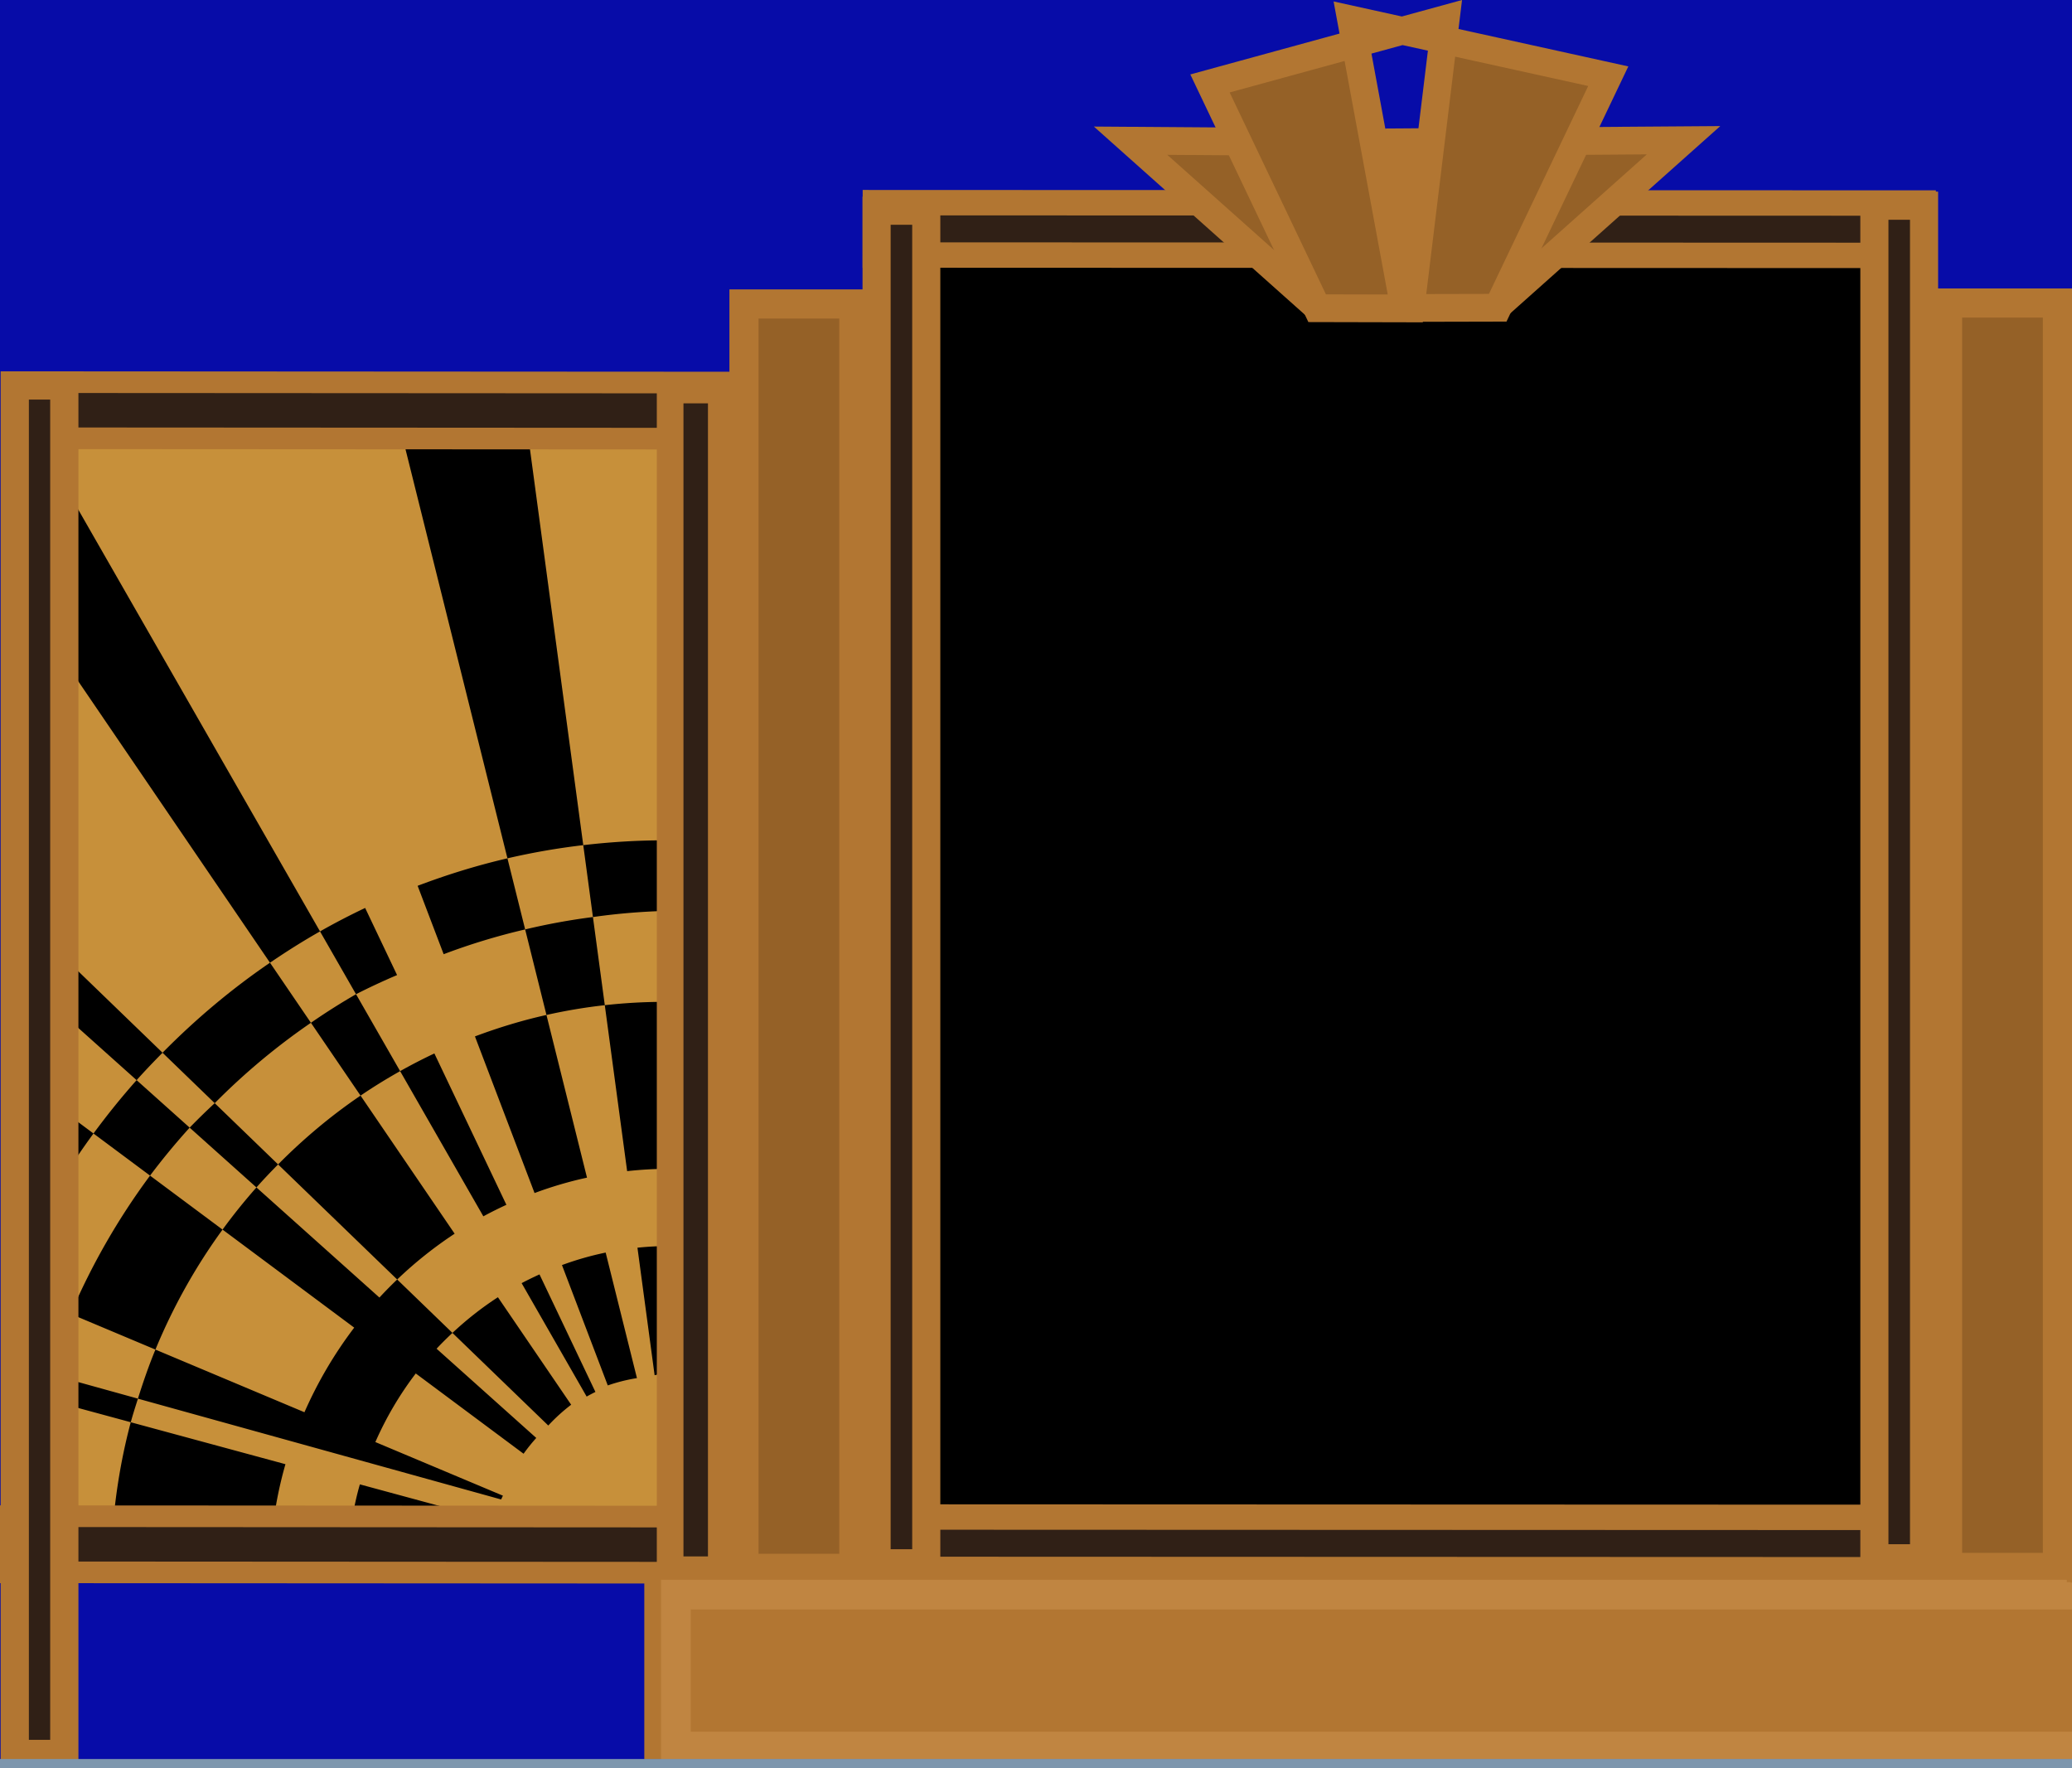 <?xml version="1.0" encoding="UTF-8" standalone="no"?>
<!-- Created with Inkscape (http://www.inkscape.org/) -->

<svg
   width="202.433mm"
   height="172.723mm"
   viewBox="0 0 202.433 172.723"
   version="1.1"
   id="svg1"
   inkscape:export-filename="dressingtable1-2.svg"
   inkscape:export-xdpi="90.653198"
   inkscape:export-ydpi="90.653198"
   inkscape:version="1.3.2 (091e20e, 2023-11-25, custom)"
   sodipodi:docname="drawing.svg"
   xmlns:inkscape="http://www.inkscape.org/namespaces/inkscape"
   xmlns:sodipodi="http://sodipodi.sourceforge.net/DTD/sodipodi-0.dtd"
   xmlns:xlink="http://www.w3.org/1999/xlink"
   xmlns="http://www.w3.org/2000/svg"
   xmlns:svg="http://www.w3.org/2000/svg">
  <sodipodi:namedview
     id="namedview1"
     pagecolor="#ffffff"
     bordercolor="#000000"
     borderopacity="0.25"
     inkscape:showpageshadow="2"
     inkscape:pageopacity="0.0"
     inkscape:pagecheckerboard="0"
     inkscape:deskcolor="#d1d1d1"
     inkscape:document-units="mm"
     inkscape:export-bgcolor="#ffffffff"
     inkscape:zoom="0.82730369"
     inkscape:cx="642.44848"
     inkscape:cy="400.69929"
     inkscape:window-width="1366"
     inkscape:window-height="705"
     inkscape:window-x="-8"
     inkscape:window-y="-8"
     inkscape:window-maximized="1"
     inkscape:current-layer="g104"
     showguides="true">
    <sodipodi:guide
       position="293.284,-20.945"
       orientation="0,-1"
       id="guide2"
       inkscape:locked="false" />
  </sodipodi:namedview>
  <defs
     id="defs1">
    <pattern
       inkscape:collect="always"
       xlink:href="#pattern116"
       preserveAspectRatio="xMidYMid"
       id="pattern117"
       patternTransform="matrix(0.045,0,0,0.045,2046.856,-123.274)"
       x="0"
       y="-50" />
    <pattern
       patternUnits="userSpaceOnUse"
       width="185.947"
       height="336.097"
       patternTransform="translate(2046.856,-123.274)"
       preserveAspectRatio="xMidYMid"
       id="pattern116"
       inkscape:label="pattern116">
      <path
         id="path114"
         style="fill:#ffffff;fill-opacity:1;stroke:none;stroke-width:11.339;stroke-linecap:square;stroke-linejoin:miter;stroke-dasharray:none;stroke-opacity:1"
         d="M 88.47,332.851 17.328,119.934 0,150.181 Z M 88.348,331.445 53.945,55.653 34.291,90.252 Z m -0.185,3.61 90.362,-182.992 7.422,12.581 z m -0.122,0.428 45.726,-256.291 24.486,39.604 z m 0.307,0.613 L 86.022,0 111.121,41.962 Z" />
    </pattern>
  </defs>
  <g
     inkscape:label="Layer 1"
     inkscape:groupmode="layer"
     id="layer1"
     transform="translate(-13.428,-5.608)">
    <g
       id="g104"
       inkscape:label="g104"
       transform="translate(1.033,1.033)">
      <rect
         style="fill:#070ca8;fill-opacity:1;stroke:none;stroke-width:3.755;stroke-linecap:square;stroke-dasharray:none;stroke-opacity:1"
         id="rect6-4"
         width="354.363"
         height="246.896"
         x="-29.732"
         y="-27.305" />
      <rect
         style="fill:#000000;fill-opacity:1;stroke:none;stroke-width:2.806;stroke-linecap:square;stroke-dasharray:none;stroke-opacity:1"
         id="rect7-3"
         width="67.187"
         height="111.324"
         x="15.457"
         y="43.937" />
      <rect
         style="fill:#000000;fill-opacity:1;stroke:none;stroke-width:2.806;stroke-linecap:square;stroke-dasharray:none;stroke-opacity:1"
         id="rect7-2-3"
         width="67.187"
         height="111.324"
         x="217.824"
         y="44.011"
         inkscape:export-filename="..\Build S01E03\img\sunleft.svg"
         inkscape:export-xdpi="90.653198"
         inkscape:export-ydpi="90.653198" />
      <rect
         style="fill:#000000;fill-opacity:1;stroke:none;stroke-width:3.64;stroke-linecap:square;stroke-dasharray:none;stroke-opacity:1"
         id="rect7-2-0-7"
         width="97.593"
         height="128.979"
         x="101.154"
         y="26.628" />
      <path
         id="path104"
         style="fill:#c7903a;fill-opacity:1;stroke:none;stroke-width:7.545;stroke-linecap:square;stroke-linejoin:miter;stroke-dasharray:none;stroke-opacity:1"
         d="m 15.408,44.272 v 2.004 l 28.253,49.287 c 1.438,-0.817 2.909,-1.579 4.408,-2.291 l 3.12,6.558 a 64.216,66.405 0 0 0 -4.01,1.869 l 4.308,7.514 c 1.093,-0.615 2.21,-1.19 3.346,-1.727 l 7.036,14.786 c -0.762,0.353 -1.515,0.726 -2.251,1.126 l -8.131,-14.184 c -1.322,0.744 -2.614,1.539 -3.866,2.391 l 9.192,13.49 c -2.004,1.318 -3.88,2.816 -5.613,4.474 l 5.398,5.217 c 1.377,-1.29 2.861,-2.458 4.443,-3.485 l 7.156,10.502 a 17.299,17.889 0 0 0 -2.236,2.031 l -9.363,-9.048 c -0.531,0.498 -1.05,1.01 -1.548,1.545 l 9.737,8.717 a 17.299,17.889 0 0 0 -1.238,1.543 l -10.534,-7.842 c -1.562,2.048 -2.889,4.293 -3.948,6.7 l 12.463,5.239 a 17.299,17.889 0 0 0 -0.176,0.369 l -35.483,-9.847 c -0.24,0.765 -0.491,1.525 -0.699,2.305 l 15.112,4.097 c -0.742,2.564 -1.204,5.241 -1.429,7.986 h 7.606 c 0.205,-2.065 0.534,-4.088 1.093,-6.015 l 13.467,3.651 a 17.299,17.889 0 0 0 -0.362,2.364 h 21.937 V 126.988 l -1.925,12.159 a 17.299,17.889 0 0 0 -2.862,-0.468 17.299,17.889 0 0 0 -1.459,0.239 l -1.677,-12.456 c 1.023,-0.103 2.059,-0.161 3.108,-0.161 1.645,0 3.241,0.187 4.814,0.449 v -7.627 c -1.579,-0.216 -3.177,-0.367 -4.814,-0.367 -1.391,0 -2.762,0.08 -4.115,0.227 l -2.183,-16.211 c -1.933,0.212 -3.833,0.536 -5.699,0.954 l 3.961,15.893 c -1.756,0.379 -3.465,0.887 -5.124,1.504 l -5.824,-15.301 c 2.264,-0.85 4.594,-1.561 6.987,-2.096 l -2.082,-8.355 a 64.216,66.405 0 0 0 -7.962,2.42 l -2.543,-6.682 c 2.846,-1.077 5.769,-1.989 8.775,-2.683 L 50.968,44.272 Z m 46.563,44.153 1.731,6.945 a 64.216,66.405 0 0 1 6.622,-1.209 l -0.945,-7.023 c -2.513,0.292 -4.983,0.727 -7.408,1.287 z m 7.408,-1.287 c 2.591,-0.301 5.221,-0.471 7.89,-0.471 1.794,1.2e-5 3.568,0.085 5.326,0.229 V 44.272 h -18.986 z m 0.945,7.023 1.159,8.61 c 1.902,-0.209 3.83,-0.324 5.785,-0.324 1.801,0 3.572,0.123 5.326,0.307 v -8.69 a 64.216,66.405 0 0 0 -4.836,-0.508 64.216,66.405 0 0 0 -7.435,0.605 z m -45.153,49.352 -8.872,-2.405 a 64.216,66.405 0 0 0 -0.892,4.068 v 10.421 h 7.889 c 0.217,-4.168 0.842,-8.215 1.874,-12.084 z m -8.872,-2.405 a 64.216,66.405 0 0 1 0.85,-2.32 l -1.741,-0.483 v 2.561 z m 0.85,-2.32 8.721,2.42 c 0.511,-1.628 1.067,-3.235 1.71,-4.793 l -8.287,-3.484 a 64.216,66.405 0 0 0 -2.144,5.856 z m 2.144,-5.856 a 64.216,66.405 0 0 1 7.761,-13.512 l -5.525,-4.113 c -2.3,3.129 -4.335,6.468 -6.122,9.961 v 6.03 z m 2.236,-17.625 c 1.326,-1.804 2.731,-3.545 4.213,-5.212 l -10.335,-9.252 v 9.906 z m 4.213,-5.212 5.182,4.639 a 64.216,66.405 0 0 1 2.449,-2.391 l -5.099,-4.927 c 3.215,-3.261 6.723,-6.215 10.498,-8.794 L 15.408,64.329 v 30.652 l 12.867,12.434 c -0.862,0.875 -1.715,1.76 -2.532,2.679 z m 13.031,-11.473 3.999,5.869 a 64.216,66.405 0 0 1 4.406,-2.791 l -3.517,-6.136 c -1.674,0.95 -3.301,1.975 -4.887,3.059 z m 3.999,5.869 a 64.216,66.405 0 0 0 -9.399,7.853 l 6.192,5.984 c 2.47,-2.496 5.161,-4.754 8.054,-6.723 z m -3.207,13.837 c -0.723,0.731 -1.433,1.476 -2.116,2.248 l 12.016,10.757 c 0.56,-0.607 1.139,-1.194 1.734,-1.763 z m -2.116,2.248 -6.525,-5.841 a 64.216,66.405 0 0 0 -3.87,4.686 l 7.084,5.274 c 1.041,-1.429 2.146,-2.803 3.311,-4.119 z m -3.311,4.119 c -2.616,3.59 -4.823,7.521 -6.558,11.722 l 14.559,6.12 c 1.302,-2.962 2.936,-5.732 4.862,-8.265 z m 37.43,2.244 3.056,12.263 a 17.299,17.889 0 0 0 -2.85,0.716 l -4.475,-11.758 c 1.381,-0.508 2.805,-0.919 4.269,-1.221 z m -6.465,2.132 5.464,11.483 a 17.299,17.889 0 0 0 -0.857,0.452 l -6.352,-11.08 c 0.571,-0.304 1.155,-0.585 1.745,-0.854 z"
         inkscape:export-filename="..\Build S01E03\img\sunotherleft.svg"
         inkscape:export-xdpi="90.653198"
         inkscape:export-ydpi="90.653198" />
      <path
         id="path104-5"
         style="fill:#c7903a;fill-opacity:1;stroke:none;stroke-width:8.008;stroke-linecap:square;stroke-linejoin:miter;stroke-dasharray:none;stroke-opacity:1"
         d="m 216.459,43.038 v 36.782 c 4.001,0.03 7.919,0.404 11.742,1.069 l 5.992,-37.851 z m 11.742,37.851 -1.162,7.344 a 68.157,70.48 0 0 1 4.606,0.878 l 1.545,-7.194 c -1.641,-0.404 -3.308,-0.735 -4.988,-1.027 z m 4.988,1.027 c 2.397,0.591 4.749,1.3 7.049,2.124 L 253.249,43.038 h -11.71 z m -1.545,7.194 -1.968,9.164 c 1.872,0.475 3.709,1.042 5.505,1.703 l 2.908,-9.166 a 68.157,70.48 0 0 0 -6.445,-1.701 z m 6.445,1.701 a 68.157,70.48 0 0 1 9.383,4.355 l 3.433,-6.262 c -3.41,-1.887 -6.963,-3.536 -10.667,-4.863 z m 12.815,-1.907 c 1.799,0.996 3.569,2.038 5.275,3.178 l 27.466,-43.375 v -5.668 h -7.599 z m 5.275,3.178 -3.773,5.958 a 68.157,70.48 0 0 1 4.686,3.041 l 3.962,-5.452 c -1.576,-1.248 -3.203,-2.431 -4.875,-3.548 z m 4.875,3.548 c 1.728,1.369 3.401,2.806 5.003,4.323 l 17.587,-20.439 V 64.542 Z m -3.962,5.452 -5.851,8.053 c 1.358,1.099 2.665,2.261 3.92,3.482 l 6.473,-7.522 a 68.157,70.48 0 0 0 -4.542,-4.012 z m 4.542,4.012 a 68.157,70.48 0 0 1 12.566,15.369 l 5.57,-3.077 c -3.732,-6.479 -8.351,-12.361 -13.712,-17.434 z m 18.136,12.292 c 1.007,1.749 1.964,3.533 2.836,5.366 l 1.038,-0.535 v -6.97 z m 2.836,5.366 -5.441,2.807 a 68.157,70.48 0 0 0 -2.965,-5.097 l -9.048,4.996 c 0.929,1.608 1.791,3.265 2.574,4.969 l 9.439,-4.869 a 68.157,70.48 0 0 1 3.328,8.286 l 3.152,-1.104 v -7.61 c -0.344,-0.794 -0.667,-1.6 -1.038,-2.379 z m -2.113,11.093 -10.064,3.525 c 0.233,0.733 0.419,1.488 0.625,2.234 l -15.21,3.6 c -0.07,-0.217 -0.125,-0.441 -0.199,-0.657 l 14.783,-5.177 c -0.76,-2.389 -1.671,-4.702 -2.702,-6.942 l -14.074,7.26 c -0.752,-1.555 -1.622,-3.034 -2.544,-4.474 l -6.984,3.857 c 0.897,1.364 1.732,2.776 2.439,4.273 l -12.702,6.552 a 18.361,18.987 0 0 0 -1.998,-4.055 l 12.261,-6.771 c -1.423,-2.163 -3.046,-4.169 -4.894,-5.942 l -9.033,10.497 a 18.361,18.987 0 0 0 -1.467,-1.517 l 8.068,-11.102 c -0.886,-0.701 -1.818,-1.339 -2.77,-1.946 l -7.178,11.336 a 18.361,18.987 0 0 0 -2.387,-1.258 l 6.483,-11.827 c -1.083,-0.543 -2.198,-1.029 -3.346,-1.447 l -4.058,12.789 a 18.361,18.987 0 0 0 -1.935,-0.808 l 2.784,-12.963 c -0.901,-0.226 -1.83,-0.373 -2.755,-0.527 l -2.082,13.154 a 18.361,18.987 0 0 0 -3.037,-0.497 18.361,18.987 0 0 0 -0.059,0.009 v 19.34 h 18.394 a 18.361,18.987 0 0 0 0.025,-0.363 18.361,18.987 0 0 0 -0.257,-1.679 l 14.759,-2.151 c 0.246,1.37 0.419,2.768 0.509,4.193 h 8.016 c -0.096,-1.815 -0.308,-3.597 -0.615,-5.346 l 15.311,-2.231 c 0.378,2.478 0.628,5.002 0.706,7.577 h 10.34 v -6.437 a 68.157,70.48 0 0 0 -0.298,-2.706 l 0.298,-0.043 v -8.552 l -2.276,0.539 a 68.157,70.48 0 0 0 -0.876,-3.317 z M 221.637,122.356 l 1.256,-7.933 c -2.088,-0.348 -4.22,-0.557 -6.405,-0.557 -0.009,0 -0.019,0.002 -0.029,0.002 v 8.008 c 0.009,-1e-5 0.019,-0.002 0.029,-0.002 1.759,0 3.466,0.201 5.149,0.482 z m 1.256,-7.933 c 1.071,0.179 2.134,0.383 3.179,0.638 l 3.605,-16.787 c -1.344,-0.341 -2.713,-0.616 -4.092,-0.859 z m 2.692,-17.008 1.454,-9.183 a 68.157,70.48 0 0 0 -10.574,-1.112 68.157,70.48 0 0 0 -0.007,4.84e-4 v 9.459 c 3.107,0.03 6.155,0.313 9.126,0.835 z m 5.363,27.897 c 1.058,0.53 2.087,1.115 3.082,1.75 l 4.262,-6.73 c -1.135,-0.727 -2.318,-1.379 -3.52,-1.996 z m 3.824,-6.976 8.112,-14.799 c -2.469,-1.369 -5.031,-2.578 -7.702,-3.561 l -5.162,16.268 c 1.641,0.586 3.217,1.303 4.752,2.092 z m 8.112,-14.799 c 1.49,0.826 2.954,1.697 4.364,2.651 l 5.16,-8.148 a 68.157,70.48 0 0 0 -4.935,-2.873 z m 4.364,2.651 -8.956,14.144 c 1.093,0.701 2.164,1.436 3.188,2.235 l 9.762,-13.433 c -1.287,-1.042 -2.623,-2.018 -3.994,-2.946 z m 3.862,27.025 14.043,-7.755 c -2.75,-4.758 -6.117,-9.079 -9.991,-12.843 l -10.737,12.479 c 2.552,2.401 4.778,5.142 6.685,8.119 z" />
      <g
         id="g2"
         inkscape:export-filename="..\Build S01E03\img\left.svg"
         inkscape:export-xdpi="90.653198"
         inkscape:export-ydpi="90.653198">
        <rect
           style="fill:#956127;fill-opacity:1;stroke:#b27632;stroke-width:2.846;stroke-linecap:square;stroke-dasharray:none;stroke-opacity:1"
           id="rect2-1"
           width="10.733"
           height="123.519"
           x="85.082"
           y="34.269" />
        <rect
           style="fill:#302016;stroke:#b27632;stroke-width:2.114;stroke-linecap:square;stroke-dasharray:none;stroke-opacity:1"
           id="rect1-3-8-9-0-32"
           width="5.482"
           height="69.291"
           x="152.685"
           y="-82.762"
           transform="matrix(-1.2339048e-4,1,-1,-5.7240223e-4,0,0)" />
        <rect
           style="fill:#302016;stroke:#b27632;stroke-width:2.114;stroke-linecap:square;stroke-dasharray:none;stroke-opacity:1"
           id="rect1-3-8-9-7"
           width="5.482"
           height="69.291"
           x="41.899"
           y="-82.861"
           transform="matrix(-1.2339048e-4,1,-1,-5.7240223e-4,0,0)" />
        <rect
           style="fill:#302016;stroke:#b27632;stroke-width:2.482;stroke-linecap:square;stroke-dasharray:none;stroke-opacity:1"
           id="rect1-3-8-0"
           width="5.116"
           height="102.37"
           x="24.337"
           y="-200.293"
           transform="matrix(-1.9532832e-4,1,-1,-3.6159281e-4,0,0)" />
        <rect
           style="fill:#302016;stroke:#b27632;stroke-width:2.482;stroke-linecap:square;stroke-dasharray:none;stroke-opacity:1"
           id="rect1-3-8-5-0"
           width="5.116"
           height="102.37"
           x="152.736"
           y="-200.448"
           transform="matrix(-1.9532832e-4,1,-1,-3.6159281e-4,0,0)" />
        <rect
           style="fill:#302016;stroke:#b27632;stroke-width:2.759;stroke-linecap:square;stroke-dasharray:none;stroke-opacity:1"
           id="rect1-6-7-0"
           width="4.841"
           height="133.688"
           x="13.836"
           y="42.231" />
        <rect
           style="fill:#302016;stroke:#b27632;stroke-width:2.747;stroke-linecap:square;stroke-dasharray:none;stroke-opacity:1"
           id="rect1-7"
           width="4.853"
           height="132.132"
           x="98.037"
           y="25.159" />
        <rect
           style="fill:#302016;stroke:#b27632;stroke-width:2.603;stroke-linecap:square;stroke-dasharray:none;stroke-opacity:1"
           id="rect1-6-1"
           width="4.997"
           height="115.247"
           x="77.867"
           y="42.676" />
        <rect
           style="fill:#302016;stroke:#b27632;stroke-width:2.747;stroke-linecap:square;stroke-dasharray:none;stroke-opacity:1"
           id="rect1-3-9"
           width="4.853"
           height="132.132"
           x="195.521"
           y="24.671" />
        <rect
           style="fill:#956127;fill-opacity:1;stroke:#b27632;stroke-width:2.846;stroke-linecap:square;stroke-dasharray:none;stroke-opacity:1"
           id="rect2-0-3"
           width="10.733"
           height="123.519"
           x="-213.405"
           y="34.177"
           transform="scale(-1,1)" />
        <path
           id="path107-4"
           style="fill:#956127;fill-opacity:1;stroke:#b27632;stroke-width:2.712;stroke-linecap:square;stroke-linejoin:miter;stroke-dasharray:none;stroke-opacity:1"
           d="m 149.563,34.516 9.123,-0.021 18.191,-16.221 -27.668,0.199 z m 0.604,0.046 -9.123,-0.021 -18.191,-16.221 27.668,0.199 z" />
        <path
           id="path107-4-2"
           style="fill:#956127;fill-opacity:1;stroke:#b27632;stroke-width:2.712;stroke-linecap:square;stroke-linejoin:miter;stroke-dasharray:none;stroke-opacity:1"
           d="m 149.598,34.659 9.123,-0.021 10.8,-22.619 -25.13,-5.538 z m 0.604,0.046 -9.123,-0.021 -10.469,-21.957 23.034,-6.31 z"
           sodipodi:nodetypes="cccccccccc" />
      </g>
      <rect
         style="fill:#b27632;fill-opacity:1;stroke:none;stroke-width:3.24;stroke-linecap:square;stroke-dasharray:none;stroke-opacity:1"
         id="rect3-1"
         width="148.345"
         height="17.761"
         x="75.343"
         y="158.693" />
      <rect
         style="opacity:0.426;mix-blend-mode:soft-light;fill:url(#pattern117);fill-opacity:1;stroke:#d49856;stroke-width:2.901;stroke-linecap:square;stroke-dasharray:none;stroke-opacity:1"
         id="rect3-1-5"
         width="142.363"
         height="14.84"
         x="78.428"
         y="160.353" />
      <g
         id="g3"
         inkscape:export-filename="..\Build S01E03\img\sunright.svg"
         inkscape:export-xdpi="90.653198"
         inkscape:export-ydpi="90.653198">
        <rect
           style="fill:#302016;stroke:#b27632;stroke-width:2.114;stroke-linecap:square;stroke-dasharray:none;stroke-opacity:1"
           id="rect1-3-8-9-0-3-7"
           width="5.482"
           height="69.291"
           x="152.764"
           y="215.724"
           transform="matrix(1.2339048e-4,1,1,-5.7240281e-4,0,0)" />
        <rect
           style="fill:#302016;stroke:#b27632;stroke-width:2.114;stroke-linecap:square;stroke-dasharray:none;stroke-opacity:1"
           id="rect1-3-8-9-6-4"
           width="5.482"
           height="69.291"
           x="41.979"
           y="215.626"
           transform="matrix(1.2339048e-4,1,1,-5.7240223e-4,0,0)" />
        <rect
           style="fill:#302016;stroke:#b27632;stroke-width:2.756;stroke-linecap:square;stroke-dasharray:none;stroke-opacity:1"
           id="rect1-6-7-5-0"
           width="4.844"
           height="133.226"
           x="-284.653"
           y="42.138"
           transform="scale(-1,1)" />
        <rect
           style="fill:#302016;stroke:#b27632;stroke-width:2.603;stroke-linecap:square;stroke-dasharray:none;stroke-opacity:1"
           id="rect1-6-78-3"
           width="4.997"
           height="115.247"
           x="-220.62"
           y="42.585"
           transform="scale(-1,1)" />
      </g>
      <g
         id="g1"
         inkscape:export-filename="..\Build S01E03\img\base.svg"
         inkscape:export-xdpi="90.653198"
         inkscape:export-ydpi="90.653198">
        <rect
           style="fill:#b27632;fill-opacity:1;stroke:none;stroke-width:1.28;stroke-linecap:square;stroke-dasharray:none;stroke-opacity:1"
           id="rect2-3-4-2"
           width="11.412"
           height="23.504"
           x="203.88"
           y="183.983" />
        <rect
           style="fill:#b27632;fill-opacity:1;stroke:none;stroke-width:1.28;stroke-linecap:square;stroke-dasharray:none;stroke-opacity:1"
           id="rect2-3-6"
           width="11.412"
           height="23.504"
           x="84.152"
           y="184.193" />
        <rect
           style="fill:#302016;stroke:#d49856;stroke-width:1.473;stroke-linecap:square;stroke-dasharray:none;stroke-opacity:1"
           id="rect1-5-0"
           width="6.127"
           height="30.094"
           x="77.483"
           y="177.793" />
        <rect
           style="fill:#302016;stroke:#d49856;stroke-width:1.465;stroke-linecap:square;stroke-dasharray:none;stroke-opacity:1"
           id="rect1-5-3-4"
           width="6.135"
           height="29.755"
           x="214.964"
           y="178.37" />
        <rect
           style="fill:#d49856;fill-opacity:1;stroke:none;stroke-width:3.074;stroke-linecap:square;stroke-dasharray:none;stroke-opacity:1"
           id="rect3-8-1-69"
           width="110.777"
           height="21.403"
           x="93.564"
           y="184.675" />
        <rect
           style="fill:#b27632;fill-opacity:1;stroke:none;stroke-width:1.28;stroke-linecap:square;stroke-dasharray:none;stroke-opacity:1"
           id="rect2-3-9-1"
           width="11.412"
           height="23.504"
           x="221.693"
           y="183.023" />
        <rect
           style="fill:#d49856;fill-opacity:1;stroke:none;stroke-width:2.823;stroke-linecap:square;stroke-dasharray:none;stroke-opacity:1"
           id="rect3-8-1-6-4"
           width="93.483"
           height="21.403"
           x="231.639"
           y="184.574" />
        <rect
           style="fill:#d49856;fill-opacity:1;stroke:none;stroke-width:2.873;stroke-linecap:square;stroke-dasharray:none;stroke-opacity:1"
           id="rect3-8-1-6-1-8"
           width="96.763"
           height="21.403"
           x="-30.436"
           y="184.867" />
        <rect
           style="fill:#b27632;fill-opacity:1;stroke:none;stroke-width:1.28;stroke-linecap:square;stroke-dasharray:none;stroke-opacity:1"
           id="rect2-3-4-1-7-7"
           width="11.412"
           height="23.504"
           x="65.868"
           y="184.174" />
        <g
           id="g107"
           transform="matrix(1.181,0,0,1.181,-29.476,-38.426)">
          <rect
             style="fill:#b27632;fill-opacity:1;stroke:#302016;stroke-width:3.76;stroke-linecap:square;stroke-dasharray:none;stroke-opacity:1"
             id="rect2-3-2-5"
             width="21.072"
             height="22.256"
             x="140.158"
             y="186.092" />
          <path
             id="rect5-3"
             style="fill:#302016;stroke-width:1.983;stroke-linecap:square"
             d="m 130.492,192.503 8.73,0.002 -0.198,9.326 -8.531,-3.942 z"
             sodipodi:nodetypes="ccccc" />
          <path
             id="rect5-7-5"
             style="fill:#302016;stroke-width:1.983;stroke-linecap:square"
             d="m 170.578,192.255 -8.73,0.002 0.198,9.326 8.531,-3.942 z"
             sodipodi:nodetypes="ccccc" />
        </g>
        <g
           id="g107-3"
           transform="matrix(1.181,0,0,1.181,117.691,-38.216)">
          <rect
             style="fill:#b27632;fill-opacity:1;stroke:#302016;stroke-width:3.76;stroke-linecap:square;stroke-dasharray:none;stroke-opacity:1"
             id="rect2-3-2-5-5"
             width="21.072"
             height="22.256"
             x="140.158"
             y="186.092" />
          <path
             id="rect5-3-2"
             style="fill:#302016;stroke-width:1.983;stroke-linecap:square"
             d="m 130.492,192.503 8.73,0.002 -0.198,9.326 -8.531,-3.942 z"
             sodipodi:nodetypes="ccccc" />
          <path
             id="rect5-7-5-9"
             style="fill:#302016;stroke-width:1.983;stroke-linecap:square"
             d="m 170.578,192.255 -8.73,0.002 0.198,9.326 8.531,-3.942 z"
             sodipodi:nodetypes="ccccc" />
        </g>
        <g
           id="g107-3-6"
           transform="matrix(1.181,0,0,1.181,-175.879,-38.099)"
           inkscape:label="g107-3-6">
          <rect
             style="fill:#b27632;fill-opacity:1;stroke:#302016;stroke-width:3.76;stroke-linecap:square;stroke-dasharray:none;stroke-opacity:1"
             id="rect2-3-2-5-5-4"
             width="21.072"
             height="22.256"
             x="140.158"
             y="186.092" />
          <path
             id="rect5-3-2-2"
             style="fill:#302016;stroke-width:1.983;stroke-linecap:square"
             d="m 130.492,192.503 8.73,0.002 -0.198,9.326 -8.531,-3.942 z"
             sodipodi:nodetypes="ccccc" />
          <path
             id="rect5-7-5-9-9"
             style="fill:#302016;stroke-width:1.983;stroke-linecap:square"
             d="m 170.578,192.255 -8.73,0.002 0.198,9.326 8.531,-3.942 z"
             sodipodi:nodetypes="ccccc" />
        </g>
        <rect
           style="fill:#d49856;fill-opacity:1;stroke:#b27632;stroke-width:0.624;stroke-linecap:square;stroke-dasharray:none;stroke-opacity:1"
           id="rect3-8-6-5"
           width="357.851"
           height="5.384"
           x="-32.054"
           y="205.666" />
        <rect
           style="fill:#d49856;fill-opacity:1;stroke:#956127;stroke-width:3.095;stroke-linecap:square;stroke-dasharray:none;stroke-opacity:1"
           id="rect3-8-0"
           width="357.766"
           height="6.722"
           x="-33.235"
           y="178.182" />
        <rect
           style="fill:#7d96ad;fill-opacity:1;stroke:none;stroke-width:1.699;stroke-linecap:square;stroke-dasharray:none;stroke-opacity:1"
           id="rect3-8-9-0"
           width="354.034"
           height="2.045"
           x="-30.957"
           y="176.413" />
      </g>
    </g>
  </g>
</svg>
